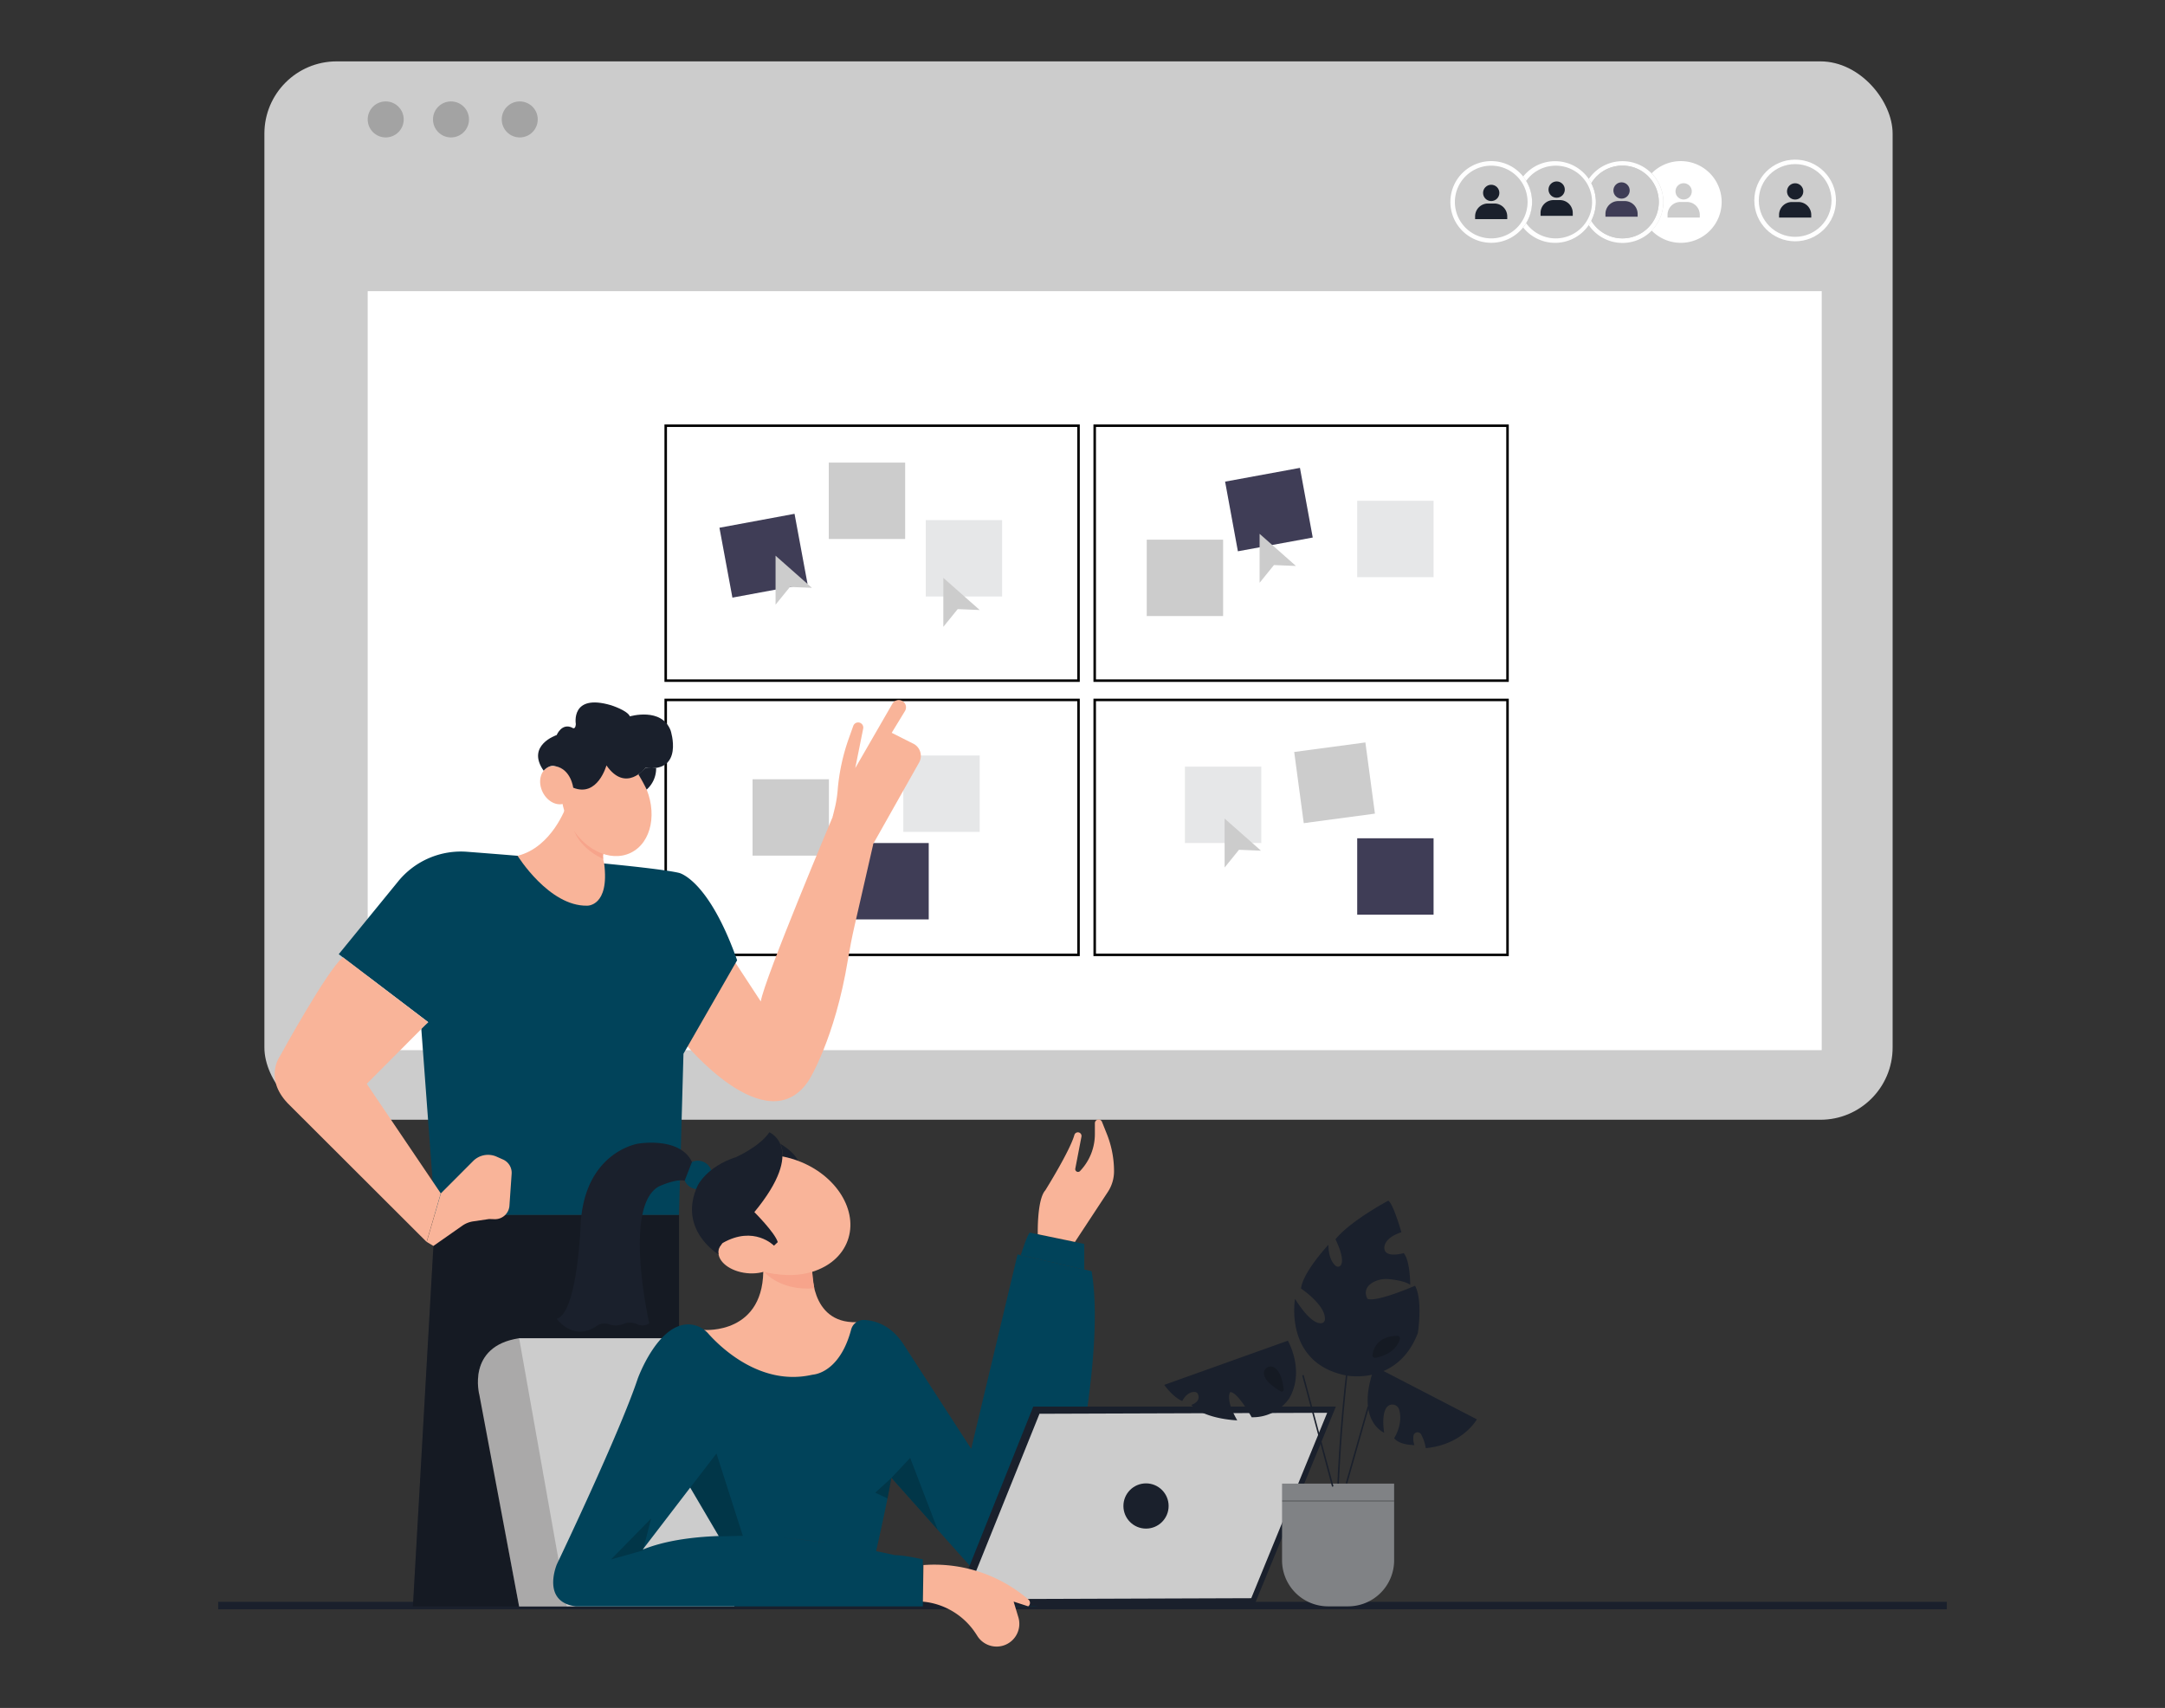 <svg id="bf221fa4-3a33-4159-99b7-e6974a087c0a" data-name="Layer 1" xmlns="http://www.w3.org/2000/svg" width="865.76" height="682.89" viewBox="0 0 865.76 682.89"><rect x="0" y="0" width="865.76" height="682.89" fill="#333333" stroke="none"/><line x1="87.25" y1="641.96" x2="778.51" y2="641.96" fill="none" stroke="#1a202c" stroke-miterlimit="10" stroke-width="3"/><rect x="105.73" y="24.54" width="651.11" height="423.17" rx="28.88" fill="#ccc"/><path d="M612.66,80.75a16.2,16.2,0,0,1-2.37,8.45l-.12.21a12.83,12.83,0,0,1-1.09,1.53,16.33,16.33,0,1,1,0-20.39,12.83,12.83,0,0,1,1.09,1.53c0,.07.09.14.13.22A16.17,16.17,0,0,1,612.66,80.75Z" fill="#fff"/><circle cx="717.86" cy="80.15" r="16.33" fill="#fff"/><circle cx="717.86" cy="80.15" r="14.54" fill="#ccc"/><path d="M638.17,80.75a16.31,16.31,0,0,1-1.82,7.49,16.55,16.55,0,0,1-1,1.72,16.33,16.33,0,0,1-26.25,1,14,14,0,0,0,1.08-1.53,16.27,16.27,0,0,0,0-17.33,14,14,0,0,0-1.08-1.53,16.35,16.35,0,0,1,26.25,1,16.69,16.69,0,0,1,1,1.73A16.25,16.25,0,0,1,638.17,80.75Z" fill="#fff"/><path d="M665.15,80.75A16.33,16.33,0,0,1,635.33,90a16.55,16.55,0,0,0,1-1.72,14.54,14.54,0,1,0,0-15,16.69,16.69,0,0,0-1-1.73,16.34,16.34,0,0,1,29.82,9.22Z" fill="#fff"/><path d="M688.47,80.75a16.33,16.33,0,0,1-28,11.43,16.31,16.31,0,0,0,0-22.87,16.34,16.34,0,0,1,28,11.44Z" fill="#fff"/><path d="M663.35,80.75a14.54,14.54,0,0,1-27,7.49,16.32,16.32,0,0,0,0-15,14.54,14.54,0,0,1,27,7.49Z" fill="#ccc"/><rect x="147.04" y="116.41" width="581.45" height="303.47" fill="#fff"/><rect x="266.21" y="170.21" width="165.08" height="101.93" fill="none" stroke="#000" stroke-miterlimit="10"/><rect x="266.21" y="279.85" width="165.08" height="101.93" fill="none" stroke="#000" stroke-miterlimit="10"/><rect x="437.76" y="170.21" width="165.08" height="101.93" fill="none" stroke="#000" stroke-miterlimit="10"/><rect x="437.76" y="279.85" width="165.08" height="101.93" fill="none" stroke="#000" stroke-miterlimit="10"/><rect x="331.42" y="184.96" width="30.54" height="30.54" fill="#ccc"/><rect x="361.23" y="302.08" width="30.54" height="30.54" fill="#e6e7e8"/><rect x="300.94" y="311.57" width="30.54" height="30.54" fill="#ccc"/><rect x="340.85" y="337.07" width="30.54" height="30.54" fill="#3f3d56"/><rect x="473.84" y="306.53" width="30.54" height="30.54" fill="#e6e7e8"/><rect x="542.73" y="335.17" width="30.54" height="30.54" fill="#3f3d56"/><rect x="519.33" y="298.6" width="28.72" height="28.72" transform="translate(-36.88 73.76) rotate(-7.64)" fill="#ccc"/><rect x="370.2" y="207.96" width="30.54" height="30.54" fill="#e6e7e8"/><rect x="542.73" y="200.23" width="30.54" height="30.54" fill="#e6e7e8"/><rect x="458.57" y="215.78" width="30.54" height="30.54" fill="#ccc"/><rect x="290.04" y="207.97" width="30.54" height="28.42" transform="translate(-35.41 59.43) rotate(-10.51)" fill="#3f3d56"/><rect x="494.29" y="188.94" width="30.54" height="28.42" transform="matrix(0.98, -0.18, 0.18, 0.98, -28.51, 96.38)" fill="#3f3d56"/><polygon points="310.14 241.76 310.14 222.19 324.68 235.03 315.89 234.68 310.14 241.76" fill="#ccc"/><polygon points="377.23 250.63 377.23 231.05 391.78 243.9 382.98 243.54 377.23 250.63" fill="#ccc"/><polygon points="503.7 233.02 503.7 213.44 518.24 226.29 509.44 225.93 503.7 233.02" fill="#ccc"/><polygon points="489.71 346.86 489.71 327.28 504.26 340.13 495.46 339.77 489.71 346.86" fill="#ccc"/><path d="M610.86,80.75a14.52,14.52,0,0,1-1.78,7,15.76,15.76,0,0,1-1.08,1.7,14.54,14.54,0,1,1,0-17.35,15.84,15.84,0,0,1,1.09,1.7A14.53,14.53,0,0,1,610.86,80.75Z" fill="#ccc"/><path d="M636.66,80.75a14.52,14.52,0,0,1-1.78,7,15.84,15.84,0,0,1-1.09,1.7,14.54,14.54,0,0,1-23.5-.22,16.28,16.28,0,0,0,0-16.9,14.53,14.53,0,0,1,26.36,8.45Z" fill="#ccc"/><path d="M672,80.75h2.59a5.14,5.14,0,0,1,5.14,5.14V87a0,0,0,0,1,0,0H666.83a0,0,0,0,1,0,0V85.89A5.14,5.14,0,0,1,672,80.75Z" fill="#ccc"/><circle cx="673.27" cy="76.51" r="3.26" fill="#ccc"/><path d="M716.57,80.77h2.59a5.14,5.14,0,0,1,5.14,5.14V87a0,0,0,0,1,0,0H711.43a0,0,0,0,1,0,0V85.91A5.14,5.14,0,0,1,716.57,80.77Z" fill="#1a202c"/><circle cx="717.86" cy="76.53" r="3.26" fill="#1a202c"/><path d="M647.14,80.39h2.59a5.14,5.14,0,0,1,5.14,5.14v1.11a0,0,0,0,1,0,0H642a0,0,0,0,1,0,0V85.54A5.14,5.14,0,0,1,647.14,80.39Z" fill="#3f3d56"/><circle cx="648.44" cy="76.16" r="3.26" fill="#3f3d56"/><path d="M621.2,80h2.59a5.14,5.14,0,0,1,5.14,5.14V86.3a0,0,0,0,1,0,0H616.05a0,0,0,0,1,0,0V85.18A5.14,5.14,0,0,1,621.2,80Z" fill="#1a202c"/><circle cx="622.49" cy="75.8" r="3.26" fill="#1a202c"/><path d="M595,81.37h2.59a5.14,5.14,0,0,1,5.14,5.14v1.11a0,0,0,0,1,0,0H589.88a0,0,0,0,1,0,0V86.51A5.14,5.14,0,0,1,595,81.37Z" fill="#1a202c"/><circle cx="596.32" cy="77.13" r="3.26" fill="#1a202c"/><circle cx="154.24" cy="47.75" r="7.2" opacity="0.2"/><circle cx="180.35" cy="47.75" r="7.2" opacity="0.2"/><circle cx="207.84" cy="47.75" r="7.2" opacity="0.2"/><rect x="526.82" y="577.5" width="32.01" height="0.6" transform="translate(-161.47 941.76) rotate(-74.12)" fill="#1a202c"/><polyline points="165.12 642.27 174.03 485.76 271.54 485.76 271.54 642.33" fill="#1a202c"/><polyline points="165.12 642.27 174.03 485.76 271.54 485.76 271.54 642.33" opacity="0.2"/><path d="M273.34,416.53s33.29,40.84,50.1,15.45c0,0,10.41-16.52,15.61-48.12.75-4.54,1.62-9.07,2.65-13.56l7.48-32.7-15.78-12s-27.8,65.89-29.17,74.81L292.9,383.12Z" fill="#f9b499"/><path d="M333,326.49l1-4.12a48.12,48.12,0,0,0,1-6.77,81.57,81.57,0,0,1,4.4-20.28l1.82-5.1a2.06,2.06,0,0,1,3.4-.76h0a2.07,2.07,0,0,1,.56,1.86L342,307.12l14.87-25.77a2.9,2.9,0,0,1,4.21-.91h0a2.9,2.9,0,0,1,.8,3.87L356.58,293l8.38,4.22a5.46,5.46,0,0,1,2.63,7.58l-19.44,34.46Z" fill="#f9b499"/><path d="M174,485.76l-5.54-74.64,2.77-2.43-35.77-27.18,23.77-29.12a32.38,32.38,0,0,1,27.61-11.82c26.1,2,74.29,6,84.67,8.43,0,0,11.74,2.42,23.26,34.94l-21.46,37.37-1.8,64.45Z" fill="#01435a"/><path d="M226.37,322.51s-5.66,16.27-19.39,19.66c0,0,12.57,20.27,27.83,19.95,0,0,9,.33,6.79-16.88,0,0-1.27-4,.35-4.77Z" fill="#f9b499"/><path d="M137.1,382.74c-6.5,5.5-25.15,39.54-25.15,39.54S105.52,431,115,441.07l55.6,55.49,5.66-19.41-29.6-43.8,24.56-24.66Z" fill="#f9b499"/><path d="M189.2,464.22l-12.9,12.93-5.66,19.41,2.68,1.6,11.56-8.09a10.16,10.16,0,0,1,4.36-1.73l6.37-.94,2.11.07a5.8,5.8,0,0,0,6-5.41l.88-12.73a5.82,5.82,0,0,0-3.44-5.72l-2.57-1.14A8.41,8.41,0,0,0,189.2,464.22Z" fill="#f9b499"/><path d="M207.6,642.33l-15.9-84.58s-5.3-19.5,15.9-22.68h68.89l22.89,75.47-5.72,31.79Z" fill="#ccc"/><path d="M226.67,642.33,207.6,535.07s-15.42.18-16.53,16.65a25.91,25.91,0,0,0,.46,6.75l16.07,83.86Z" fill="#231f20" opacity="0.2"/><path d="M281.63,531.74s24.61,2,23.58-25.74l19.61,1.14s-1.32,21.94,17.61,21.52l1.61,4.73L329.52,554l-29.07-2.23L279,534.93Z" fill="#f9b499"/><path d="M408.2,501.85s2.88-9.24,3.72-9,21.66,4.51,21.66,4.51v10.26" fill="#01435a"/><path d="M415,493.48s-.37-13.78,3-17.54c0,0,9.81-15.69,11.63-22.13a1.46,1.46,0,0,1,1.4-1.07h0a1.45,1.45,0,0,1,1.43,1.73L430,467.25a1.11,1.11,0,0,0,.54,1.17h0a1.11,1.11,0,0,0,1.37-.21l.27-.3a21.37,21.37,0,0,0,5.65-14.47V449.1a1.48,1.48,0,0,1,.76-1.29h0a1.47,1.47,0,0,1,2.09.75l2,5a40.32,40.32,0,0,1,2.81,14.76h0a15,15,0,0,1-2.47,8.24l-13.16,20" fill="#f9b499"/><path d="M361.37,537.59l27,41.7,18.54-77.73,29.6,6.69c6.24,36.35-12,110.3-17,129.42a6.16,6.16,0,0,1-6,4.6h-8.47a6.18,6.18,0,0,1-4.6-2.06l-44-49.34c-1.95,11.43-6.24,29.93-6.24,29.93-31.5-8.08-62.72-6.52-62.72-6.52l-11.48-19.52,10.46-13.61L257,619.58c33.73-13.66,100.9,2.23,100.9,2.23,3.91,0,11.15,1.68,11.15,1.68v18.78H230.22c-13.94-1.84-7.53-16.83-7.53-16.83S247.78,573,255,551.29c0,0,7.82-21.82,20.28-21.76a10.84,10.84,0,0,1,8,3.73c4.77,5.35,20.59,20.78,40.82,16.56.47-.1.94-.19,1.41-.25,2.2-.33,10.77-2.56,14.86-18a5.15,5.15,0,0,1,5.15-3.81C349.74,527.94,356.23,529.67,361.37,537.59Z" fill="#01435a"/><polyline points="244.35 623.51 260.37 607.16 257.1 619.91" opacity="0.2"/><polygon points="276.05 594.76 287.53 614.28 297.05 614.07 286.51 581.15 276.05 594.76" opacity="0.2"/><polygon points="374.98 611.63 356.49 590.87 363.97 582.91 374.98 611.63" opacity="0.2"/><polygon points="354.94 599.14 350 596.81 356.44 590.97 354.94 599.14" opacity="0.2"/><polygon points="386.83 628.29 413.19 562.4 534.2 562.4 501.39 642.27 380.84 642.27 386.83 628.29" fill="#1a202c"/><polygon points="415.68 565.27 385.82 639.4 500.36 639.01 530.73 564.88 415.68 565.27" fill="#ccc"/><path d="M369.28,625.76a57.73,57.73,0,0,1,42,13.8,1.75,1.75,0,0,1-.09,2.71h0l-5.85-1.9,1.89,6.26a9.09,9.09,0,0,1-8.71,11.72h0a9.12,9.12,0,0,1-7.73-4.3c-.25-.41-.54-.85-.86-1.32a28.4,28.4,0,0,0-20.87-12.35Z" fill="#f9b499"/><circle cx="458.28" cy="602.14" r="9.04" fill="#1a202c"/><path d="M512.71,593.19H557.5a0,0,0,0,1,0,0v30.67a18.41,18.41,0,0,1-18.41,18.41h-8a18.41,18.41,0,0,1-18.41-18.41V593.19A0,0,0,0,1,512.71,593.19Z" fill="#808285"/><g opacity="0.2"><rect x="512.71" y="599.84" width="44.79" height="0.6"/></g><path d="M549.75,546.36l40.83,21.13s-5.53,10.09-20.42,11.53a17.44,17.44,0,0,0-1.93-5.62,1.65,1.65,0,0,0-3,.7,7.64,7.64,0,0,0,.39,3.7s-5.92.08-8.11-2.76c0,0,3.68-5.66,2-11.4a2.84,2.84,0,0,0-5-.92c-1.1,1.53-1.8,4.5-1,10.14C553.51,572.86,541.62,568,549.75,546.36Z" fill="#1a202c"/><rect x="523.48" y="548.06" width="0.6" height="45.91" transform="matrix(0.97, -0.26, 0.26, 0.97, -129.54, 154.39)" fill="#1a202c"/><path d="M465.56,553.72,515,536.05s7,12,.52,23.11a17.86,17.86,0,0,1-15,7.5s-5.58-10.17-8.59-10.06c0,0-2.1,2.77,2.83,11.3,0,0-13-.41-18.39-6.17,0,0,3.89-1.14,2.74-4.17a1.47,1.47,0,0,0-1.23-1c-1.15-.11-3.27.24-5.1,3.59C472.75,560.19,469.46,559,465.56,553.72Z" fill="#1a202c"/><path d="M513.32,555.53c-.26-2.48-1.11-7.32-3.88-8.8a2.69,2.69,0,0,0-4,2.08c-.11,1.69,1.13,4.22,6.69,7.47A.78.78,0,0,0,513.32,555.53Z" opacity="0.2"/><path d="M535.41,593.2l-.6,0c0-.85,3.25-85.49,20.13-112.19l.51.32C538.66,507.88,535.44,592.35,535.41,593.2Z" fill="#1a202c"/><line x1="561.37" y1="523.44" x2="540.32" y2="535.24" fill="none" stroke="#000" stroke-miterlimit="10"/><line x1="532.92" y1="510.15" x2="541.35" y2="528.49" fill="none" stroke="#000" stroke-miterlimit="10"/><path d="M517.86,519.32s-4.57,25.77,20.59,30.66c0,0,20.48,4.14,28.53-17,0,0,2.06-13.1-1.12-18.9,0,0-15.26,6.67-19,5.24,0,0-2.67-4.06,2.51-6.77a11,11,0,0,1,6.2-1.1c2.73.28,6.61.94,8.37,2.26,0,0,0-9.71-2.62-12.67,0,0-7.47,2.19-7.73-1.93,0,0-.64-4,6.82-6.43,0,0-3.33-11.58-5.27-12.61,0,0-15.06,8-21.11,15.44,0,0,3.94,7.6,2.16,10.35a1.4,1.4,0,0,1-2.06.27c-1.11-.93-2.85-3.21-2.93-8.43,0,0-10.17,10.91-10.94,17.49,0,0,10,6.68,9.55,12.4a1.57,1.57,0,0,1-1.22,1.44C527.05,529.35,523.61,528.43,517.86,519.32Z" fill="#1a202c"/><path d="M548.84,541.72c.37-2.5,2.09-7.47,9.95-7.62a1.06,1.06,0,0,1,1,1.35c-.61,2.1-2.69,6-9.73,7.45A1.06,1.06,0,0,1,548.84,541.72Z" opacity="0.2"/><path d="M242,339.86a4,4,0,0,0-.75,3.55s-8.54-3.41-11.61-11.12A48.6,48.6,0,0,0,242,339.86Z" fill="#f7a48b"/><ellipse cx="242.51" cy="321.08" rx="16.89" ry="22.15" transform="translate(-116.93 140.23) rotate(-26.23)" fill="#f9b499"/><ellipse cx="222.61" cy="313.95" rx="6.26" ry="7.95" transform="translate(-115.83 130.7) rotate(-26.23)" fill="#f9b499"/><path d="M222.05,306.34c6.31,1.19,7.17,8.61,7.17,8.61,9.77,3.94,13.29-8.92,13.29-8.92,7.78,11.15,15.56,1,15.56,1,15.61,1.88,10.12-14.93,10.12-14.93-3.6-9.44-16.3-5.67-16.3-5.67-1-2.4-7.55-4.46-7.55-4.46-16.3-4.8-14.07,7.55-14.07,7.55-.17,2.58-1.55,1.38-1.55,1.38-4.11-1.89-6.11,3-6.11,3s-12.36,4.08-5.22,14.24C217.39,308.18,219.5,305.55,222.05,306.34Z" fill="#1a202c"/><path d="M262.38,307.06a11.3,11.3,0,0,1-3.79,8.64,66.12,66.12,0,0,0-3.32-6.08l2.8-2.56A21.87,21.87,0,0,0,262.38,307.06Z" fill="#1a202c"/><path d="M325.63,515.11s-.61-3.53-.83-6.64c0,0-12.56,2.27-19.24,0C305.56,508.47,311.72,516.22,325.63,515.11Z" fill="#f7a48b"/><path d="M312,457.29s5.57,3.19,7.07,6.78c0,0-5.07-1.51-6.15-1.7A9.41,9.41,0,0,0,312,457.29Z" fill="#1a202c"/><circle cx="279.04" cy="469.78" r="5.7" fill="#01435a"/><path d="M276.71,464.58c-4.91-10.29-21.65-7.29-21.65-7.29s-21.62,3.34-22.9,32.94c0,0-1.29,34.75-9.53,37.07,0,0,6.66,9.31,16.05,2.83a5.35,5.35,0,0,1,4.69-.69,8.32,8.32,0,0,0,5.84-.05,6.94,6.94,0,0,1,5.44,0,4.9,4.9,0,0,0,5-.28s-10.52-45.93,3.46-54.52a8.4,8.4,0,0,1,1.28-.62c1.85-.77,6.7-2.59,9.39-1.87" fill="#1a202c"/><ellipse cx="311.01" cy="485.76" rx="23.12" ry="29.76" transform="translate(-252.45 609.05) rotate(-69.71)" fill="#f9b499"/><ellipse cx="299.38" cy="501.56" rx="7.54" ry="12.13" transform="translate(-231.59 745) rotate(-83.8)" fill="#f9b499"/><path d="M287.36,501.56S270.76,491.69,279,474c0,0,3.6-7.55,15.27-11.33,0,0,9.44-4.12,13.39-9.95,0,0,15.1,6.35-6,31.92,0,0,8.26,8.23,9.36,12l-1.51,1.42s-8-8.25-20.54-1.06C288,498.23,286.55,499.46,287.36,501.56Z" fill="#1a202c"/></svg>